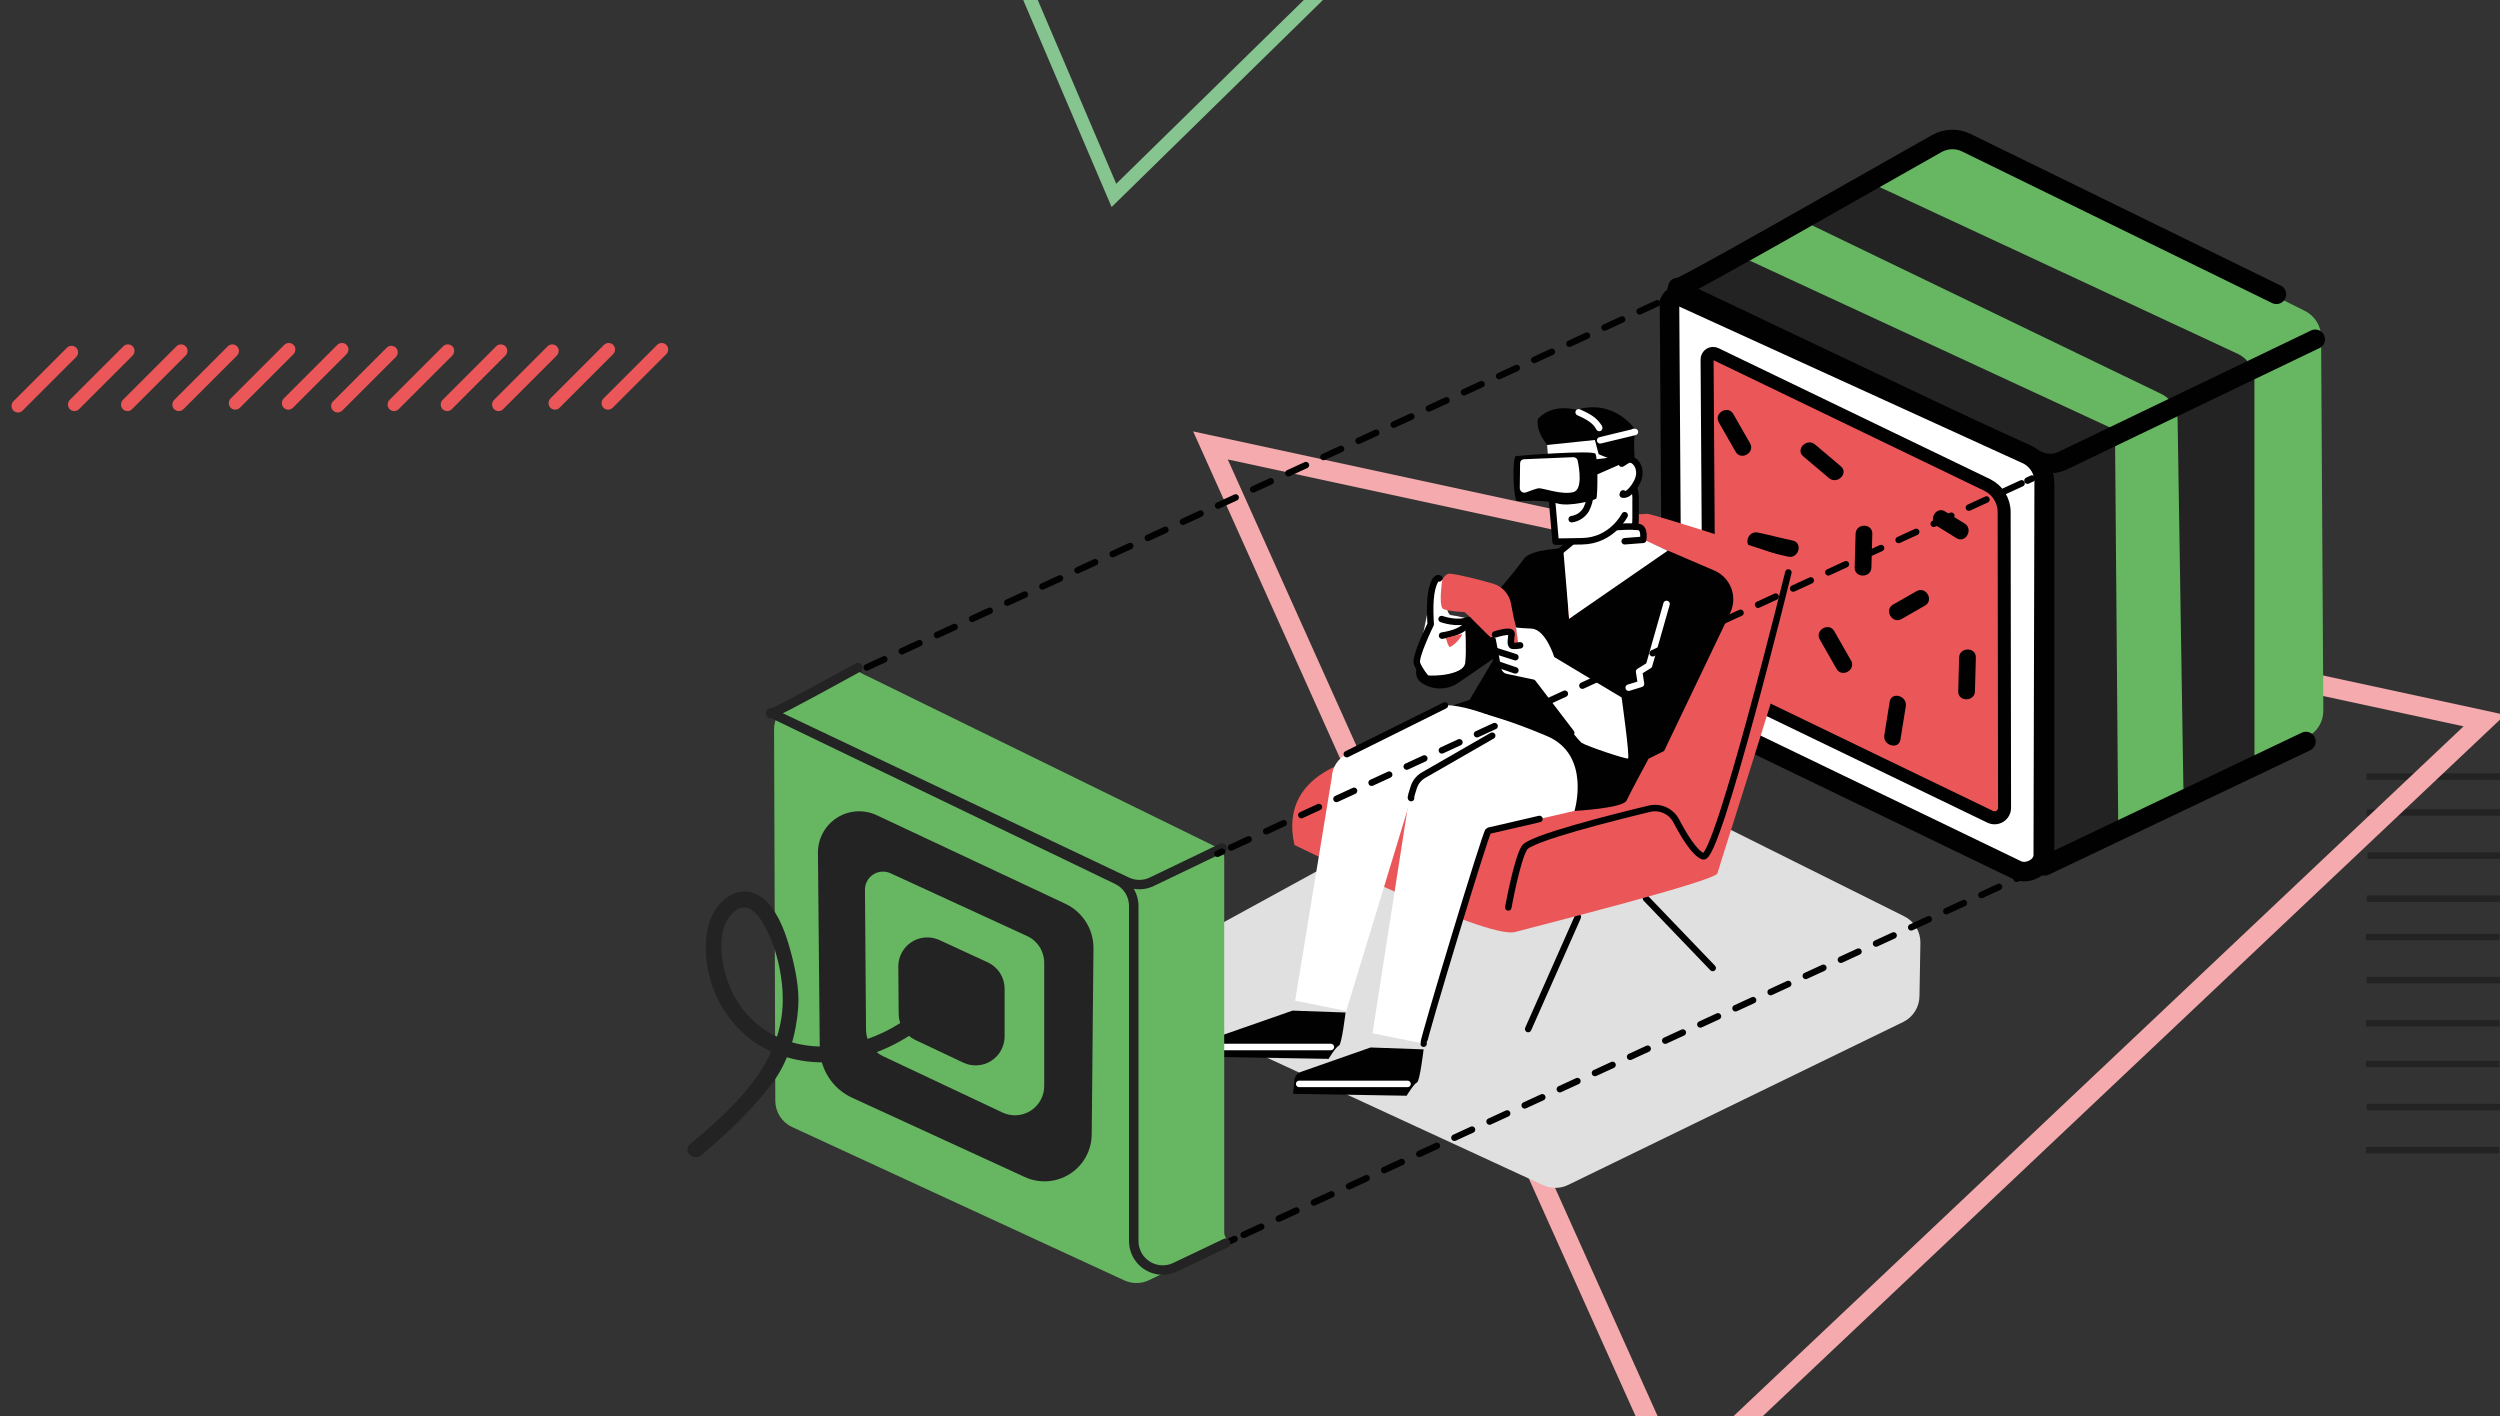 <svg width="994" height="563" viewBox="0 0 994 563" fill="none" xmlns="http://www.w3.org/2000/svg">
<rect x="0" y="0" width="994" height="563" fill="#333333" stroke="none"/>
<g clip-path="url(#clip0)">
<path d="M940.683 372.56H993.687" stroke="#232323" stroke-width="2.58" stroke-miterlimit="10"/>
<path d="M941.002 389.699H994.006" stroke="#232323" stroke-width="2.58" stroke-miterlimit="10"/>
<path d="M940.683 406.838H993.687" stroke="#232323" stroke-width="2.58" stroke-miterlimit="10"/>
<path d="M940.683 423.024H993.687" stroke="#232323" stroke-width="2.58" stroke-miterlimit="10"/>
<path d="M941.002 440.164H994.006" stroke="#232323" stroke-width="2.58" stroke-miterlimit="10"/>
<path d="M940.683 457.308H993.687" stroke="#232323" stroke-width="2.58" stroke-miterlimit="10"/>
<path d="M941.002 323.043H994.006" stroke="#232323" stroke-width="2.58" stroke-miterlimit="10"/>
<path d="M941.002 308.763H994.006" stroke="#232323" stroke-width="2.58" stroke-miterlimit="10"/>
<path d="M941.321 340.182H994.326" stroke="#232323" stroke-width="2.58" stroke-miterlimit="10"/>
<path d="M941.002 357.322H994.006" stroke="#232323" stroke-width="2.58" stroke-miterlimit="10"/>
<path d="M659.197 563.332L488.16 182.674C546.981 195.378 921.967 276.375 979.52 288.796L688.973 563.311H700.605L996 284.231L988.628 282.614C985.465 281.923 487.156 174.287 482.123 173.2L474.396 171.531L650.434 563.332H659.197Z" fill="#F5AAAD"/>
<g style="mix-blend-mode:multiply">
<path d="M475.617 379.54L474.85 399.843C474.858 402.046 475.495 404.201 476.686 406.054C477.877 407.907 479.572 409.382 481.572 410.305L613.581 471.233C615.136 471.951 616.831 472.314 618.543 472.296C620.255 472.278 621.943 471.88 623.482 471.13L756.68 406.354C758.642 405.4 760.293 403.911 761.444 402.059C762.596 400.207 763.2 398.067 763.187 395.886L763.553 374.636C763.544 372.493 762.94 370.395 761.809 368.576C760.677 366.757 759.062 365.288 757.144 364.333L623.137 297.548C621.468 296.716 619.622 296.3 617.757 296.336C615.892 296.372 614.063 296.858 612.427 297.754L481.629 369.366C479.805 370.365 478.283 371.837 477.225 373.627C476.167 375.418 475.612 377.461 475.617 379.54Z" fill="#E0E0E0"/>
</g>
<path d="M922.869 133.94C922.86 131.799 922.257 129.701 921.126 127.882C919.995 126.063 918.382 124.594 916.466 123.637L782.459 56.837C780.788 56.005 778.942 55.589 777.076 55.625C775.21 55.661 773.38 56.147 771.743 57.043L679.953 107.291C684.131 109.285 688.639 110.563 692.945 112.443C699.812 115.41 706.509 118.851 713.212 122.159C727.723 129.319 742.843 135.12 757.139 142.713C767.591 148.267 777.503 154.273 788.419 158.889C797.651 162.794 807.428 166.653 815.14 173.236C822.733 179.717 822.867 187.202 824.093 196.537C826.097 211.523 828.003 226.534 829.302 241.597C830.579 256.418 830.559 271.177 830.672 286.035C830.78 300.634 831.883 315.203 833.073 329.751C833.181 331.105 833.294 332.46 833.402 333.81L917.249 293.036C919.21 292.082 920.861 290.593 922.013 288.74C923.164 286.888 923.768 284.748 923.755 282.568L922.869 133.94Z" fill="#67B762"/>
<path d="M830.717 296.384C831.336 272.3 832.036 248.057 830.553 223.984C829.919 213.712 828.708 203.177 824.855 193.549C820.636 183.003 812.718 176.77 803.734 170.269C782.576 154.922 758.781 144.099 734.62 134.409C722.205 129.427 709.512 125.183 697.112 120.16C690.755 117.584 684.022 114.905 677.763 111.603L666.574 117.728L663.802 119.305C660.083 121.339 665.059 122.396 665.075 126.615L658.29 277.153C658.29 281.65 672.328 276.452 676.408 278.338L800.194 337.581C803.347 339.039 802.399 341.764 805.521 340.244L813.764 346.477L829.842 338.657C829.96 324.547 830.357 310.473 830.717 296.384Z" fill="#EB5758"/>
<path d="M716.467 87.664L859.34 156.633C861.309 157.589 862.965 159.087 864.113 160.951C865.261 162.815 865.853 164.968 865.82 167.157L868.092 311.617C867.969 320.637 873.692 316.351 881.425 311.705L895.442 303.277C895.729 303.103 895.967 302.858 896.132 302.566C896.297 302.273 896.384 301.943 896.385 301.608L896.354 151.1C896.353 148.897 895.721 146.739 894.531 144.885C893.341 143.03 891.644 141.556 889.641 140.637L743.214 72.472L716.467 87.664Z" fill="#232323"/>
<path d="M670.061 116.682L812.378 186.393C812.841 186.62 813.231 186.971 813.504 187.408C813.778 187.846 813.923 188.35 813.923 188.866V341.79C813.923 342.288 814.058 342.776 814.313 343.204C814.569 343.631 814.935 343.981 815.374 344.217C815.813 344.452 816.308 344.564 816.805 344.54C817.303 344.516 817.785 344.358 818.199 344.082L840.964 328.967C841.344 328.714 841.656 328.37 841.871 327.966C842.086 327.562 842.197 327.112 842.195 326.654L840.928 172.623C840.923 172.102 840.771 171.593 840.488 171.155C840.205 170.717 839.804 170.369 839.331 170.15L692.599 102.191C692.235 102.021 691.837 101.932 691.435 101.932C691.033 101.932 690.635 102.021 690.271 102.191L670.092 111.716C669.622 111.937 669.223 112.287 668.943 112.724C668.663 113.162 668.513 113.67 668.51 114.19C668.507 114.709 668.651 115.219 668.925 115.66C669.2 116.102 669.594 116.456 670.061 116.682Z" fill="#232323"/>
<path d="M920.551 134.893L820.096 183.163C818.547 183.903 816.852 184.287 815.135 184.287C813.418 184.287 811.723 183.903 810.174 183.163L668.723 116.033L806.418 182.406C808.37 183.345 810.016 184.816 811.168 186.65C812.32 188.484 812.931 190.605 812.93 192.771V344.278L916.842 294.823" stroke="#010101" stroke-width="7.75" stroke-linecap="round" stroke-linejoin="round"/>
<path d="M667.058 114.308C661.696 119.021 742.822 72.359 770.089 57.069C771.874 56.069 773.875 55.518 775.92 55.462C777.965 55.407 779.993 55.848 781.83 56.749L905.111 117.022" stroke="#010101" stroke-width="7.75" stroke-linecap="round" stroke-linejoin="round"/>
<path d="M654.438 357.224L680.963 384.872" stroke="#010101" stroke-width="2.58" stroke-linecap="round" stroke-linejoin="round"/>
<path d="M627.351 364.56L607.6 409.141" stroke="#010101" stroke-width="2.58" stroke-linecap="round" stroke-linejoin="round"/>
<path d="M489.057 493.467L490.87 492.632" stroke="#010101" stroke-width="2.58" stroke-linecap="round" stroke-linejoin="round"/>
<path d="M494.472 490.973L809.319 345.942" stroke="#010101" stroke-width="2.58" stroke-linecap="round" stroke-linejoin="round" stroke-dasharray="7.69 7.69"/>
<path d="M811.116 345.112L812.93 344.278" stroke="#010101" stroke-width="2.58" stroke-linecap="round" stroke-linejoin="round"/>
<path d="M339.203 267.849L341.016 267.015" stroke="#010101" stroke-width="2.58" stroke-linecap="round" stroke-linejoin="round"/>
<path d="M344.618 265.361L659.465 120.325" stroke="#010101" stroke-width="2.58" stroke-linecap="round" stroke-linejoin="round" stroke-dasharray="7.69 7.69"/>
<path d="M661.263 119.495L663.076 118.661" stroke="#010101" stroke-width="2.58" stroke-linecap="round" stroke-linejoin="round"/>
<path d="M812.398 340.002C812.398 344.731 806.18 347.977 801.92 345.921L664.827 279.806L663.797 120.922C663.794 120.373 663.93 119.833 664.194 119.351C664.457 118.87 664.838 118.463 665.301 118.169C665.765 117.875 666.295 117.703 666.843 117.67C667.391 117.637 667.938 117.744 668.433 117.981L805.748 180.613C807.858 181.575 809.644 183.128 810.889 185.085C812.133 187.042 812.783 189.318 812.759 191.638L812.398 340.002Z" fill="white" stroke="#010101" stroke-width="7.75" stroke-miterlimit="10"/>
<path d="M679.567 270.827L678.737 142.904C678.735 142.502 678.836 142.105 679.029 141.753C679.222 141.4 679.502 141.102 679.842 140.886C680.181 140.671 680.57 140.546 680.972 140.522C681.373 140.498 681.774 140.577 682.137 140.75L790.042 192.781C792.079 193.763 793.798 195.298 795.002 197.211C796.207 199.125 796.848 201.338 796.852 203.599L797.012 321.173C797.016 321.844 796.849 322.505 796.528 323.094C796.206 323.684 795.741 324.182 795.175 324.542C794.609 324.902 793.96 325.113 793.29 325.154C792.621 325.196 791.951 325.067 791.345 324.779L679.567 270.827Z" fill="#EB5758" stroke="#010101" stroke-width="5.17" stroke-miterlimit="10"/>
<path d="M695.82 176.245L689.159 164.607C687.031 160.893 681.277 164.242 683.41 167.966L690.071 179.603C692.198 183.318 697.952 179.969 695.82 176.245Z" fill="#010101"/>
<path d="M731.912 185.399L721.681 176.734C718.43 173.983 713.701 178.666 716.972 181.443L727.203 190.092C730.454 192.843 735.183 188.16 731.912 185.383V185.399Z" fill="#010101"/>
<path d="M755.624 294.045C756.331 289.632 757.039 285.219 757.746 280.806C758.416 276.617 752.007 274.809 751.327 279.034C750.623 283.45 749.916 287.863 749.205 292.273C748.53 296.461 754.944 298.264 755.624 294.045Z" fill="#010101"/>
<path d="M735.94 262.579L729.304 250.942C727.177 247.228 721.422 250.576 723.555 254.301L730.216 265.938C732.344 269.658 738.098 266.309 735.965 262.579H735.94Z" fill="#010101"/>
<path d="M756.056 246.12C759.147 244.348 762.25 242.573 765.365 240.794C769.085 238.666 765.736 232.917 762.006 235.05L752.697 240.376C748.983 242.504 752.332 248.258 756.056 246.12Z" fill="#010101"/>
<path d="M744.074 225.638C744.194 221.173 744.315 216.708 744.435 212.244C744.548 207.963 737.892 207.963 737.779 212.244C737.659 216.708 737.539 221.173 737.418 225.638C737.305 229.919 743.961 229.919 744.074 225.638Z" fill="#010101"/>
<path d="M785.245 274.84L785.601 261.446C785.714 257.165 779.058 257.165 778.945 261.446L778.589 274.84C778.471 279.126 785.127 279.121 785.245 274.84Z" fill="#010101"/>
<path d="M781.186 208.179C778.61 206.52 775.973 205.037 773.418 203.378C769.812 201.044 766.473 206.804 770.059 209.127C772.635 210.781 775.272 212.269 777.827 213.928C781.433 216.262 784.772 210.502 781.186 208.179Z" fill="#010101"/>
<path d="M702.341 257.263C699.766 255.604 697.123 254.121 694.568 252.462C690.962 250.123 687.629 255.883 691.209 258.211C693.785 259.865 696.427 261.353 698.983 263.007C702.589 265.346 705.927 259.587 702.341 257.263Z" fill="#010101"/>
<path d="M712.763 214.917C708.127 213.933 703.557 212.718 698.926 211.734C694.748 210.848 692.96 217.261 697.154 218.153C701.79 219.136 706.36 220.352 710.991 221.336C715.169 222.227 716.956 215.814 712.763 214.917Z" fill="#010101"/>
<path d="M514.676 335.963C514.676 335.963 591.047 373.57 602.334 370.577C613.622 367.583 682.091 350.259 682.843 347.25C683.595 344.242 721.593 226.488 719.336 224.978C717.08 223.469 657.26 204.29 655.004 204.29C652.748 204.29 633.934 205.794 633.934 205.794C633.934 205.794 597.904 267.097 598.801 269.189C599.697 271.28 566.969 319.787 565.831 319.411C564.692 319.035 548.145 299.094 547.017 299.836C545.889 300.577 507.525 304.364 514.676 335.963Z" fill="#EB5758"/>
<path d="M626.031 322.42C626.031 322.42 645.313 321.389 646.725 318.299C648.136 315.208 655.483 301.649 655.483 301.649L661.664 298.558L687.937 243.668C688.661 242.154 689.072 240.509 689.145 238.832C689.218 237.155 688.951 235.48 688.361 233.909C687.77 232.338 686.869 230.902 685.71 229.688C684.551 228.474 683.159 227.506 681.616 226.843L657.404 216.447L656.559 220.96L623.832 246.074C623.832 246.074 622.137 216.71 622.137 217.575C622.137 218.441 608.877 217.859 605.77 222.372C604.276 224.545 595.184 236.245 584.608 246.733C577.452 253.827 568.813 259.813 564.481 264.042C563.977 264.535 563.588 265.134 563.341 265.795C563.095 266.455 562.998 267.162 563.057 267.865C563.115 268.567 563.328 269.249 563.68 269.859C564.032 270.47 564.515 270.996 565.094 271.399C567.262 272.912 569.84 273.727 572.484 273.735C575.128 273.743 577.711 272.944 579.889 271.445L594.2 261.595L584.324 278.24L577.627 280.496L626.031 322.42Z" fill="#010101"/>
<path d="M545.714 410.831L566.026 414.952L591.784 330.302L626.016 322.399C626.016 322.399 632.79 300.201 615.11 292.68C597.43 285.159 587.637 283.294 587.637 283.294L560.55 315.651L545.714 410.831Z" fill="white"/>
<path d="M514.954 397.854L535.272 401.975L561.03 317.325L595.262 309.428C595.262 309.428 616.141 294.488 598.461 286.946C580.781 279.405 574.475 280.455 574.475 280.455L535.473 299.836C533.754 300.689 532.297 301.988 531.253 303.598C530.209 305.207 529.617 307.068 529.538 308.985L514.954 397.854Z" fill="white"/>
<path d="M544.956 416.477L566.026 417.229C566.026 417.229 564.522 430.02 563.393 430.396C562.265 430.772 559.272 435.661 559.272 435.661L514.124 434.909L514.639 429.562C514.711 428.799 515 428.074 515.472 427.471C515.944 426.868 516.58 426.414 517.303 426.162L544.956 416.477Z" fill="#010101"/>
<path d="M513.923 401.821L534.988 402.573C534.988 402.573 533.484 415.364 532.356 415.74C531.227 416.116 528.234 421.005 528.234 421.005L483.061 420.237L483.576 414.89C483.647 414.128 483.937 413.402 484.409 412.799C484.881 412.197 485.516 411.742 486.239 411.49L513.923 401.821Z" fill="#010101"/>
<path d="M570.446 230.789C570.272 231.11 570.154 231.459 570.096 231.82C568.751 237.43 563.517 262.775 563.77 263.79C564.053 264.918 569.132 269.972 569.132 269.972C569.132 269.972 582.011 268.56 582.578 263.481C583.144 258.401 582.578 249.654 582.578 249.654L584.839 246.27C584.839 246.27 579.477 244.858 576.937 244.575C574.397 244.291 574.68 233.288 574.68 233.288C574.68 233.288 574.114 227.992 570.446 230.789Z" fill="white"/>
<path d="M576.561 228.085C575.083 227.91 573.47 229.842 573.316 231.32C572.873 234.972 572.285 241.582 573.929 242.195C576.185 243.04 580.981 243.323 582.109 243.323C583.238 243.323 598.476 260.91 602.144 260.066C605.812 259.221 601.861 245.672 601.861 245.672L600.83 240.32C600.543 238.388 599.705 236.581 598.417 235.113C597.129 233.646 595.445 232.581 593.567 232.046C588.322 230.547 581.007 228.615 576.561 228.085Z" fill="#EB5758"/>
<path d="M600.356 251.128C599.228 251.128 593.963 251.128 593.963 253.384C593.963 255.64 596.781 268.323 596.781 268.323C596.781 268.323 608.351 271.146 609.479 271.414C610.608 271.682 626.691 293.983 628.947 295.395C631.203 296.806 646.462 301.886 647.292 301.577C648.121 301.268 644.752 277.313 644.752 277.313L617.964 261.23C617.964 261.23 614.579 250.226 608.938 249.943C603.297 249.659 602.757 249.474 602.757 249.474L603.694 256.171L600.969 256.454L600.356 251.128Z" fill="white"/>
<path d="M663.091 218.941L623.873 246.028L621.519 217.998L625.001 214.989C625.001 214.989 633.759 214.706 635.721 213.016C637.684 211.327 641.388 209.627 641.388 209.627H653.237V214.428L663.091 218.941Z" fill="white"/>
<path d="M617.099 201.75C617.382 203.161 618.511 214.165 618.511 214.165L630.359 214.727L650.301 210.683L650.11 194.713C650.11 194.713 652.933 190.195 651.805 188.222C650.963 186.667 650.21 185.066 649.549 183.426L650.11 170.727C650.11 170.727 629.231 172.422 628.386 172.422C627.541 172.422 615.126 176.935 615.126 176.935L617.099 201.75Z" fill="white"/>
<path d="M602.71 181.334C603.364 181.17 633.181 178.887 634.31 180.392C635.438 181.896 635.252 197.701 634.686 198.262C634.119 198.824 624.151 201.652 619.071 200.143C613.992 198.633 604.966 199.205 603.272 199.205C601.577 199.205 601.201 181.716 602.71 181.334Z" fill="#010101"/>
<path d="M605.858 182.597L625.506 181.777C625.923 181.758 626.333 181.889 626.662 182.146C626.991 182.403 627.217 182.769 627.299 183.179C627.979 186.532 629.22 194.595 625.655 195.635C621.143 196.954 613.24 193.94 611.746 194.131C610.896 194.239 608.604 195.063 606.77 195.764C606.488 195.873 606.184 195.911 605.884 195.875C605.584 195.838 605.297 195.729 605.049 195.556C604.801 195.383 604.6 195.152 604.463 194.882C604.325 194.613 604.256 194.315 604.261 194.012L604.39 184.116C604.396 183.724 604.551 183.349 604.824 183.066C605.096 182.784 605.466 182.616 605.858 182.597Z" fill="white"/>
<path d="M644.819 184.353L646.452 183.323C646.853 183.03 647.309 182.822 647.792 182.71C648.146 182.679 648.503 182.721 648.841 182.831C649.179 182.942 649.492 183.12 649.76 183.354C651.418 184.642 652.057 186.96 651.738 189.02C651.419 191.081 650.275 192.972 648.935 194.594C647.982 195.738 646.674 196.882 645.201 196.655L645.35 196.181" stroke="#010101" stroke-width="2.58" stroke-linecap="round" stroke-linejoin="round"/>
<path d="M624.913 206.423C626.099 206.258 627.232 205.826 628.226 205.161C629.221 204.495 630.052 203.613 630.657 202.579C631.355 201.2 631.845 199.724 632.11 198.201C632.169 198.025 632.169 197.835 632.11 197.66C632.027 197.49 631.77 197.407 631.656 197.557" stroke="#010101" stroke-width="2.58" stroke-linecap="round" stroke-linejoin="round"/>
<path d="M645.973 204.851C645.973 204.851 640.894 215.01 629.045 215.201C617.197 215.391 618.51 215.386 618.51 215.386L617.191 200.148" stroke="#010101" stroke-width="2.58" stroke-linecap="round" stroke-linejoin="round"/>
<path d="M645.974 215.201L653.309 214.634C653.309 214.634 654.154 210.029 651.614 209.555C649.075 209.081 642.774 209.555 642.774 209.555" stroke="#010101" stroke-width="2.58" stroke-linecap="round" stroke-linejoin="round"/>
<path d="M624.528 215.762L619.263 220.09" stroke="#010101" stroke-width="2.58" stroke-linecap="round" stroke-linejoin="round"/>
<path d="M573.177 246.141C573.177 246.141 579.359 248.402 583.897 246.517C583.897 246.517 584.088 251.035 573.362 252.725" stroke="#010101" stroke-width="2.58" stroke-linecap="round" stroke-linejoin="round"/>
<path d="M594.432 252.256C594.432 252.256 601.201 250 601.015 252.07C600.83 254.141 600.263 256.583 601.391 256.769C602.398 256.848 603.411 256.785 604.4 256.583" stroke="#010101" stroke-width="2.58" stroke-linecap="round" stroke-linejoin="round"/>
<path d="M593.489 254.512L595.622 265.933C595.774 266.728 596.156 267.461 596.721 268.039C597.286 268.618 598.01 269.018 598.801 269.189L609.48 271.445L624.718 291.382" stroke="#010101" stroke-width="2.58" stroke-linecap="round" stroke-linejoin="round"/>
<path d="M602.52 261.287L594.241 258.654" stroke="#010101" stroke-width="2.58" stroke-linecap="round" stroke-linejoin="round"/>
<path d="M602.52 266.551L595.369 264.109" stroke="#010101" stroke-width="2.58" stroke-linecap="round" stroke-linejoin="round"/>
<path d="M615.126 176.92L634.125 174.941L635.629 180.608C635.629 180.608 643.15 183.807 643.903 183.617C644.655 183.426 648.606 182.679 648.606 182.679L649.781 183.364L650.11 170.733C650.11 170.733 642.022 158.41 626.789 162.928C626.789 162.928 617.382 160.105 611.551 166.498C611.551 166.477 610.047 170.243 615.126 176.92Z" fill="#010101"/>
<path d="M627.68 163.933C630.874 165.365 634.305 167.024 635.85 170.166C635.783 170.001 635.716 169.836 635.644 169.651" stroke="white" stroke-width="2.58" stroke-linecap="round" stroke-linejoin="round"/>
<path d="M636.227 175.08L650.043 171.737H649.528" stroke="white" stroke-width="2.58" stroke-linecap="round" stroke-linejoin="round"/>
<path d="M647.57 273.418L652.464 271.914L651.712 267.025L655.663 264.578L662.623 240.124" stroke="white" stroke-width="2.58" stroke-linecap="round" stroke-linejoin="round"/>
<path d="M561.045 317.335C560.782 317.232 561.467 314.96 562.132 312.941C562.794 310.942 564.17 309.257 565.995 308.207L593.299 292.505" stroke="#010101" stroke-width="2.58" stroke-linecap="round" stroke-linejoin="round"/>
<path d="M566.026 414.972C565.65 413.844 590.856 330.487 591.783 330.322C592.711 330.157 612.096 325.619 612.096 325.619" stroke="#010101" stroke-width="2.58" stroke-linecap="round" stroke-linejoin="round"/>
<path d="M486.079 416.286H529.156" stroke="white" stroke-width="2.58" stroke-linecap="round" stroke-linejoin="round"/>
<path d="M516.556 430.958H559.633" stroke="white" stroke-width="2.58" stroke-linecap="round" stroke-linejoin="round"/>
<path d="M711.058 227.616C711.058 227.616 682.843 342.362 677.202 340.481C673.787 339.343 669.408 332.007 666.482 326.392C665.494 324.509 663.906 323.011 661.969 322.134C660.033 321.258 657.858 321.054 655.792 321.554C640.817 325.161 608.398 333.341 606.095 337.091C603.087 341.985 599.697 360.789 599.697 360.789" stroke="#010101" stroke-width="2.58" stroke-linecap="round" stroke-linejoin="round"/>
<path d="M650.023 209.41C650.258 208.239 650.355 207.044 650.311 205.851V199.2C650.397 197.548 650.223 195.893 649.796 194.296" stroke="#010101" stroke-width="2.58" stroke-linecap="round" stroke-linejoin="round"/>
<path d="M648.23 182.844L634.501 188.866L634.311 182.658L644.469 181.34L648.23 182.844Z" fill="#010101"/>
<path d="M572.234 229.965C572.234 229.965 570.729 228.837 569.411 234.086C568.092 239.336 568.849 248.196 568.849 248.196C568.849 248.196 562.451 261.178 563.394 263.811C564.336 266.443 567.154 269.828 567.154 269.828C567.154 269.828 578.817 270.858 583.897 265.408" stroke="#010101" stroke-width="2.58" stroke-linecap="round" stroke-linejoin="round"/>
<path d="M574.866 253.667C575.057 254.234 575.943 257.526 576.561 257.243C579.008 256.114 581.826 252.163 581.265 252.163C580.703 252.163 574.866 253.667 574.866 253.667Z" fill="#EB5758"/>
<path d="M574.491 280.471L535.488 299.851" stroke="#010101" stroke-width="2.58" stroke-linecap="round" stroke-linejoin="round"/>
<path d="M486.749 489.84V341.084C486.749 340.255 486.516 339.443 486.077 338.74C485.638 338.037 485.011 337.471 484.266 337.107L346.03 269.395C343.573 268.189 339.956 266.938 341.146 264.856L313.786 279.796C311.961 280.794 310.438 282.267 309.38 284.059C308.322 285.85 307.767 287.895 307.774 289.975L308.259 437.655C308.263 439.855 308.895 442.009 310.082 443.863C311.268 445.716 312.959 447.192 314.956 448.118L447 509.071C448.555 509.788 450.25 510.151 451.962 510.134C453.674 510.117 455.361 509.721 456.901 508.973L488.717 493.518C488.108 493.118 487.609 492.572 487.265 491.929C486.922 491.287 486.744 490.569 486.749 489.84Z" fill="#67B762"/>
<path d="M462.295 506.851C458.743 506.851 455.336 505.439 452.824 502.927C450.312 500.416 448.901 497.009 448.901 493.456V360.181C448.894 358.369 448.38 356.594 447.415 355.06C446.451 353.526 445.075 352.292 443.445 351.5L305.77 285.128C305.344 284.9 305.023 284.517 304.873 284.058C304.722 283.599 304.755 283.1 304.963 282.665C305.172 282.229 305.54 281.891 305.992 281.72C306.443 281.549 306.943 281.56 307.388 281.748L448.839 348.899C450.135 349.522 451.554 349.845 452.991 349.845C454.429 349.845 455.848 349.522 457.143 348.899L485.121 335.448C485.569 335.233 486.083 335.204 486.552 335.369C487.021 335.533 487.405 335.877 487.62 336.324C487.835 336.771 487.864 337.286 487.699 337.755C487.535 338.223 487.192 338.607 486.744 338.823L458.776 352.258C456.303 353.452 453.521 353.85 450.812 353.396C452.022 355.449 452.662 357.788 452.667 360.171V493.456C452.667 495.083 453.079 496.684 453.865 498.108C454.65 499.533 455.784 500.736 457.159 501.604C458.535 502.473 460.108 502.979 461.732 503.076C463.356 503.172 464.978 502.857 466.447 502.157L486.538 492.581C486.76 492.475 487.001 492.414 487.246 492.402C487.491 492.389 487.737 492.425 487.968 492.507C488.2 492.59 488.413 492.717 488.595 492.881C488.778 493.046 488.926 493.245 489.031 493.467C489.137 493.689 489.198 493.929 489.21 494.175C489.223 494.42 489.187 494.665 489.105 494.897C489.023 495.128 488.895 495.342 488.731 495.524C488.566 495.706 488.367 495.855 488.145 495.96L468.054 505.542C466.255 506.399 464.288 506.846 462.295 506.851Z" fill="#232323"/>
<path d="M348.559 324.115L423.617 359.351C426.979 360.931 429.817 363.442 431.793 366.587C433.77 369.732 434.801 373.379 434.765 377.093L434.065 451.1C434.034 454.233 433.22 457.309 431.697 460.047C430.174 462.785 427.991 465.099 425.345 466.777C422.699 468.456 419.676 469.446 416.55 469.657C413.423 469.868 410.294 469.294 407.447 467.987L338.818 436.47C335.004 434.717 331.768 431.915 329.487 428.391C327.206 424.867 325.976 420.767 325.939 416.569L325.213 339.106C325.188 336.334 325.866 333.602 327.183 331.164C328.501 328.726 330.415 326.662 332.747 325.165C335.079 323.667 337.753 322.786 340.518 322.602C343.283 322.418 346.05 322.939 348.559 324.115Z" fill="#232323"/>
<path d="M343.907 353.782L344.335 409.466C344.351 411.657 344.986 413.799 346.167 415.645C347.347 417.492 349.024 418.967 351.006 419.903L398.576 442.332C400.349 443.168 402.305 443.542 404.262 443.42C406.218 443.298 408.113 442.683 409.768 441.634C411.424 440.584 412.788 439.132 413.733 437.415C414.678 435.697 415.173 433.768 415.174 431.808V382.76C415.175 380.535 414.537 378.357 413.338 376.483C412.138 374.609 410.426 373.119 408.405 372.189L354.087 347.214C352.99 346.709 351.782 346.488 350.577 346.573C349.372 346.659 348.208 347.047 347.193 347.702C346.177 348.357 345.344 349.258 344.77 350.321C344.195 351.384 343.899 352.574 343.907 353.782Z" fill="#67B762"/>
<path d="M357.167 384.305L357.312 403.175C357.33 405.339 357.959 407.454 359.126 409.276C360.292 411.099 361.949 412.555 363.906 413.478L383.002 422.504C384.755 423.331 386.688 423.703 388.622 423.584C390.556 423.465 392.429 422.86 394.067 421.825C395.705 420.79 397.056 419.358 397.993 417.662C398.931 415.967 399.425 414.061 399.431 412.124V393.089C399.43 390.888 398.799 388.735 397.612 386.882C396.425 385.029 394.732 383.556 392.734 382.636L373.493 373.76C371.732 372.95 369.795 372.598 367.862 372.735C365.929 372.873 364.061 373.497 362.433 374.549C360.805 375.6 359.469 377.046 358.549 378.751C357.628 380.457 357.153 382.367 357.167 384.305Z" fill="#232323"/>
<path d="M373.74 393.063C361.293 407.487 342.938 417.471 323.466 415.962C305.255 414.555 291.655 402.501 287.817 384.821C286.421 378.381 285.834 369.721 290.238 364.214C294.643 358.707 299.181 360.541 302.55 365.724C308.629 375.074 311.772 389.117 311.143 400.208C309.788 424.014 291.511 440.56 274.34 454.959C271.25 457.535 275.695 461.939 278.755 459.374C288.991 450.791 299.083 441.302 307.12 430.582C313.539 422.025 316.578 411.197 317.361 400.62C317.876 393.434 316.367 385.799 314.533 378.896C312.668 371.88 310.046 363.9 304.884 358.548C300.603 354.112 294.952 353.092 289.63 356.436C283.175 360.495 280.831 368.284 280.646 375.496C280.167 394.557 291.428 412.587 309.422 419.248C334.181 428.418 361.716 416.544 378.144 397.457C380.756 394.428 376.357 389.993 373.729 393.042L373.74 393.063Z" fill="#232323"/>
<path d="M306.085 285.53C305.42 285.53 305.183 285.19 304.874 284.746C304.583 284.322 304.47 283.8 304.559 283.293C304.647 282.785 304.931 282.333 305.348 282.032C305.544 281.859 305.774 281.729 306.024 281.651C306.273 281.573 306.536 281.548 306.796 281.578C308.99 280.605 316.455 276.803 340.209 263.795C340.425 263.668 340.665 263.586 340.913 263.553C341.162 263.521 341.415 263.538 341.656 263.605C341.898 263.672 342.124 263.786 342.321 263.942C342.518 264.097 342.681 264.291 342.802 264.511C342.922 264.73 342.998 264.972 343.023 265.222C343.049 265.471 343.024 265.723 342.95 265.963C342.876 266.203 342.755 266.425 342.594 266.618C342.433 266.81 342.235 266.968 342.012 267.082C314.724 282.021 308.213 285.53 306.085 285.53ZM306.6 283.469L307.831 284.88L306.6 283.469Z" fill="#232323"/>
<path d="M484.065 339.451L485.879 338.611" stroke="#010101" stroke-width="2.58" stroke-linecap="round" stroke-linejoin="round"/>
<path d="M489.475 336.958L804.327 191.921" stroke="#010101" stroke-width="2.58" stroke-linecap="round" stroke-linejoin="round" stroke-dasharray="7.69 7.69"/>
<path d="M806.124 191.097L807.937 190.257" stroke="#010101" stroke-width="2.58" stroke-linecap="round" stroke-linejoin="round"/>
<path d="M135.97 136.366C136.408 136.364 136.839 136.474 137.223 136.685C137.608 136.896 137.931 137.201 138.164 137.572C138.475 138.098 138.598 138.715 138.513 139.32C138.428 139.926 138.14 140.485 137.696 140.905L116.487 162.114C116.223 162.383 115.905 162.591 115.552 162.723C115.2 162.855 114.823 162.909 114.448 162.88C114.073 162.851 113.709 162.74 113.381 162.555C113.053 162.371 112.77 162.116 112.551 161.81C112.191 161.277 112.033 160.634 112.103 159.995C112.174 159.356 112.47 158.763 112.937 158.322L134.136 137.124C134.376 136.883 134.662 136.691 134.977 136.561C135.292 136.431 135.629 136.365 135.97 136.366Z" fill="#EB5758"/>
<path d="M114.874 136.366C115.312 136.364 115.744 136.474 116.128 136.685C116.512 136.896 116.836 137.201 117.069 137.572C117.38 138.098 117.503 138.715 117.417 139.32C117.332 139.926 117.044 140.485 116.6 140.905L95.391 162.114C95.128 162.383 94.809 162.591 94.457 162.723C94.104 162.855 93.727 162.909 93.352 162.88C92.977 162.851 92.613 162.74 92.285 162.555C91.957 162.371 91.674 162.116 91.455 161.81C91.096 161.277 90.937 160.634 91.008 159.995C91.079 159.356 91.374 158.763 91.842 158.322L113.04 137.124C113.281 136.883 113.567 136.691 113.881 136.561C114.196 136.431 114.534 136.365 114.874 136.366Z" fill="#EB5758"/>
<path d="M92.434 136.928C92.873 136.926 93.304 137.035 93.688 137.246C94.072 137.457 94.396 137.763 94.629 138.133C94.94 138.66 95.063 139.277 94.977 139.883C94.891 140.489 94.601 141.047 94.155 141.467L72.946 162.675C72.655 162.967 72.3 163.185 71.909 163.312C71.517 163.439 71.101 163.471 70.695 163.406C70.289 163.341 69.904 163.181 69.572 162.938C69.239 162.696 68.969 162.378 68.784 162.011C68.544 161.499 68.473 160.924 68.579 160.369C68.686 159.814 68.965 159.307 69.376 158.92L90.595 137.696C91.082 137.206 91.744 136.93 92.434 136.928Z" fill="#EB5758"/>
<path d="M72.008 136.928C72.447 136.928 72.878 137.038 73.263 137.249C73.647 137.46 73.972 137.764 74.208 138.134C74.516 138.661 74.638 139.278 74.552 139.883C74.466 140.488 74.177 141.046 73.734 141.467L52.525 162.676C52.262 162.945 51.943 163.152 51.591 163.285C51.239 163.417 50.862 163.471 50.486 163.442C50.111 163.413 49.747 163.302 49.419 163.117C49.092 162.932 48.808 162.678 48.589 162.372C48.231 161.839 48.073 161.196 48.144 160.557C48.214 159.919 48.509 159.326 48.976 158.884L70.174 137.686C70.415 137.444 70.701 137.253 71.016 137.123C71.33 136.993 71.668 136.927 72.008 136.928Z" fill="#EB5758"/>
<path d="M50.913 136.928C51.352 136.928 51.783 137.038 52.167 137.249C52.552 137.46 52.877 137.764 53.113 138.134C53.422 138.661 53.544 139.278 53.458 139.883C53.372 140.488 53.083 141.047 52.639 141.467L31.43 162.676C31.167 162.945 30.848 163.152 30.495 163.285C30.143 163.417 29.766 163.471 29.391 163.442C29.016 163.413 28.652 163.302 28.324 163.117C27.996 162.932 27.713 162.678 27.494 162.372C27.137 161.838 26.979 161.196 27.05 160.557C27.12 159.919 27.415 159.326 27.881 158.884L49.079 137.686C49.32 137.444 49.605 137.253 49.92 137.123C50.235 136.993 50.572 136.927 50.913 136.928Z" fill="#EB5758"/>
<path d="M28.473 137.484C28.911 137.486 29.341 137.597 29.725 137.809C30.109 138.02 30.433 138.325 30.667 138.695C30.978 139.222 31.101 139.838 31.016 140.444C30.931 141.049 30.643 141.608 30.198 142.028L8.99 163.237C8.726 163.506 8.407 163.714 8.055 163.846C7.703 163.978 7.326 164.032 6.951 164.003C6.576 163.974 6.211 163.863 5.884 163.678C5.556 163.494 5.273 163.239 5.054 162.933C4.695 162.401 4.536 161.758 4.605 161.119C4.675 160.481 4.969 159.888 5.435 159.445L26.634 138.247C27.122 137.76 27.783 137.486 28.473 137.484Z" fill="#EB5758"/>
<path d="M263.09 136.366C263.528 136.364 263.959 136.474 264.343 136.685C264.727 136.896 265.051 137.201 265.284 137.572C265.595 138.099 265.718 138.716 265.632 139.322C265.546 139.927 265.256 140.486 264.81 140.905L243.601 162.114C243.313 162.409 242.959 162.631 242.567 162.761C242.175 162.891 241.758 162.924 241.35 162.859C240.943 162.794 240.557 162.632 240.225 162.387C239.894 162.141 239.626 161.82 239.444 161.449C239.203 160.938 239.129 160.364 239.235 159.808C239.34 159.253 239.619 158.745 240.031 158.358L261.251 137.134C261.738 136.645 262.399 136.369 263.09 136.366Z" fill="#EB5758"/>
<path d="M241.968 136.366C242.406 136.364 242.838 136.474 243.222 136.685C243.606 136.896 243.93 137.201 244.163 137.572C244.474 138.098 244.597 138.715 244.512 139.32C244.426 139.926 244.138 140.485 243.694 140.905L222.495 162.114C222.232 162.383 221.913 162.591 221.561 162.723C221.209 162.855 220.832 162.909 220.457 162.88C220.082 162.851 219.717 162.74 219.39 162.555C219.062 162.371 218.779 162.116 218.56 161.81C218.2 161.278 218.041 160.635 218.111 159.996C218.181 159.358 218.475 158.765 218.941 158.322L240.14 137.124C240.626 136.641 241.283 136.369 241.968 136.366Z" fill="#EB5758"/>
<path d="M219.533 136.928C219.972 136.928 220.403 137.038 220.788 137.249C221.172 137.46 221.497 137.764 221.733 138.134C222.042 138.661 222.164 139.278 222.078 139.883C221.992 140.488 221.703 141.047 221.259 141.467L200.05 162.676C199.787 162.945 199.468 163.152 199.116 163.285C198.763 163.417 198.386 163.471 198.011 163.442C197.636 163.413 197.272 163.302 196.944 163.117C196.616 162.932 196.333 162.678 196.114 162.372C195.757 161.838 195.599 161.196 195.67 160.557C195.741 159.919 196.035 159.326 196.501 158.884L217.699 137.686C217.94 137.444 218.226 137.253 218.54 137.123C218.855 136.993 219.193 136.927 219.533 136.928Z" fill="#EB5758"/>
<path d="M199.113 136.928C199.551 136.926 199.982 137.035 200.366 137.246C200.75 137.457 201.074 137.763 201.307 138.133C201.618 138.66 201.741 139.277 201.656 139.882C201.571 140.488 201.283 141.046 200.838 141.467L179.635 162.675C179.371 162.944 179.052 163.152 178.7 163.285C178.348 163.417 177.971 163.47 177.596 163.442C177.221 163.413 176.856 163.302 176.529 163.117C176.201 162.932 175.918 162.678 175.699 162.371C175.339 161.839 175.181 161.196 175.251 160.557C175.322 159.918 175.618 159.325 176.085 158.884L197.284 137.685C197.524 137.445 197.809 137.254 198.123 137.124C198.437 136.994 198.773 136.927 199.113 136.928Z" fill="#EB5758"/>
<path d="M178.017 136.928C178.455 136.926 178.886 137.035 179.27 137.246C179.655 137.457 179.978 137.763 180.211 138.134C180.522 138.66 180.645 139.277 180.56 139.882C180.475 140.488 180.187 141.046 179.743 141.467L158.513 162.676C158.25 162.944 157.931 163.152 157.579 163.285C157.226 163.417 156.85 163.471 156.474 163.442C156.099 163.413 155.735 163.302 155.407 163.117C155.079 162.932 154.796 162.678 154.577 162.372C154.218 161.839 154.059 161.196 154.13 160.557C154.201 159.918 154.496 159.325 154.964 158.884L176.162 137.685C176.405 137.442 176.694 137.249 177.013 137.119C177.332 136.989 177.673 136.924 178.017 136.928Z" fill="#EB5758"/>
<path d="M155.577 137.484C156.015 137.486 156.446 137.597 156.829 137.809C157.213 138.02 157.537 138.325 157.771 138.695C158.083 139.222 158.205 139.839 158.119 140.445C158.033 141.05 157.743 141.609 157.298 142.028L136.089 163.237C135.797 163.527 135.442 163.744 135.051 163.87C134.66 163.997 134.244 164.029 133.838 163.964C133.432 163.899 133.048 163.739 132.715 163.498C132.383 163.256 132.113 162.939 131.926 162.572C131.687 162.06 131.615 161.486 131.722 160.931C131.828 160.376 132.107 159.869 132.519 159.481L153.738 138.257C154.224 137.766 154.886 137.488 155.577 137.484Z" fill="#EB5758"/>
<path d="M443.817 73.059L412.614 0H406.823L440.447 78.736L441.977 82.317L526.004 0H518.395L443.817 73.059Z" fill="#86C490"/>
</g>
<defs>
<clipPath id="clip0">
<rect width="994" height="563" fill="white"/>
</clipPath>
</defs>
</svg>
